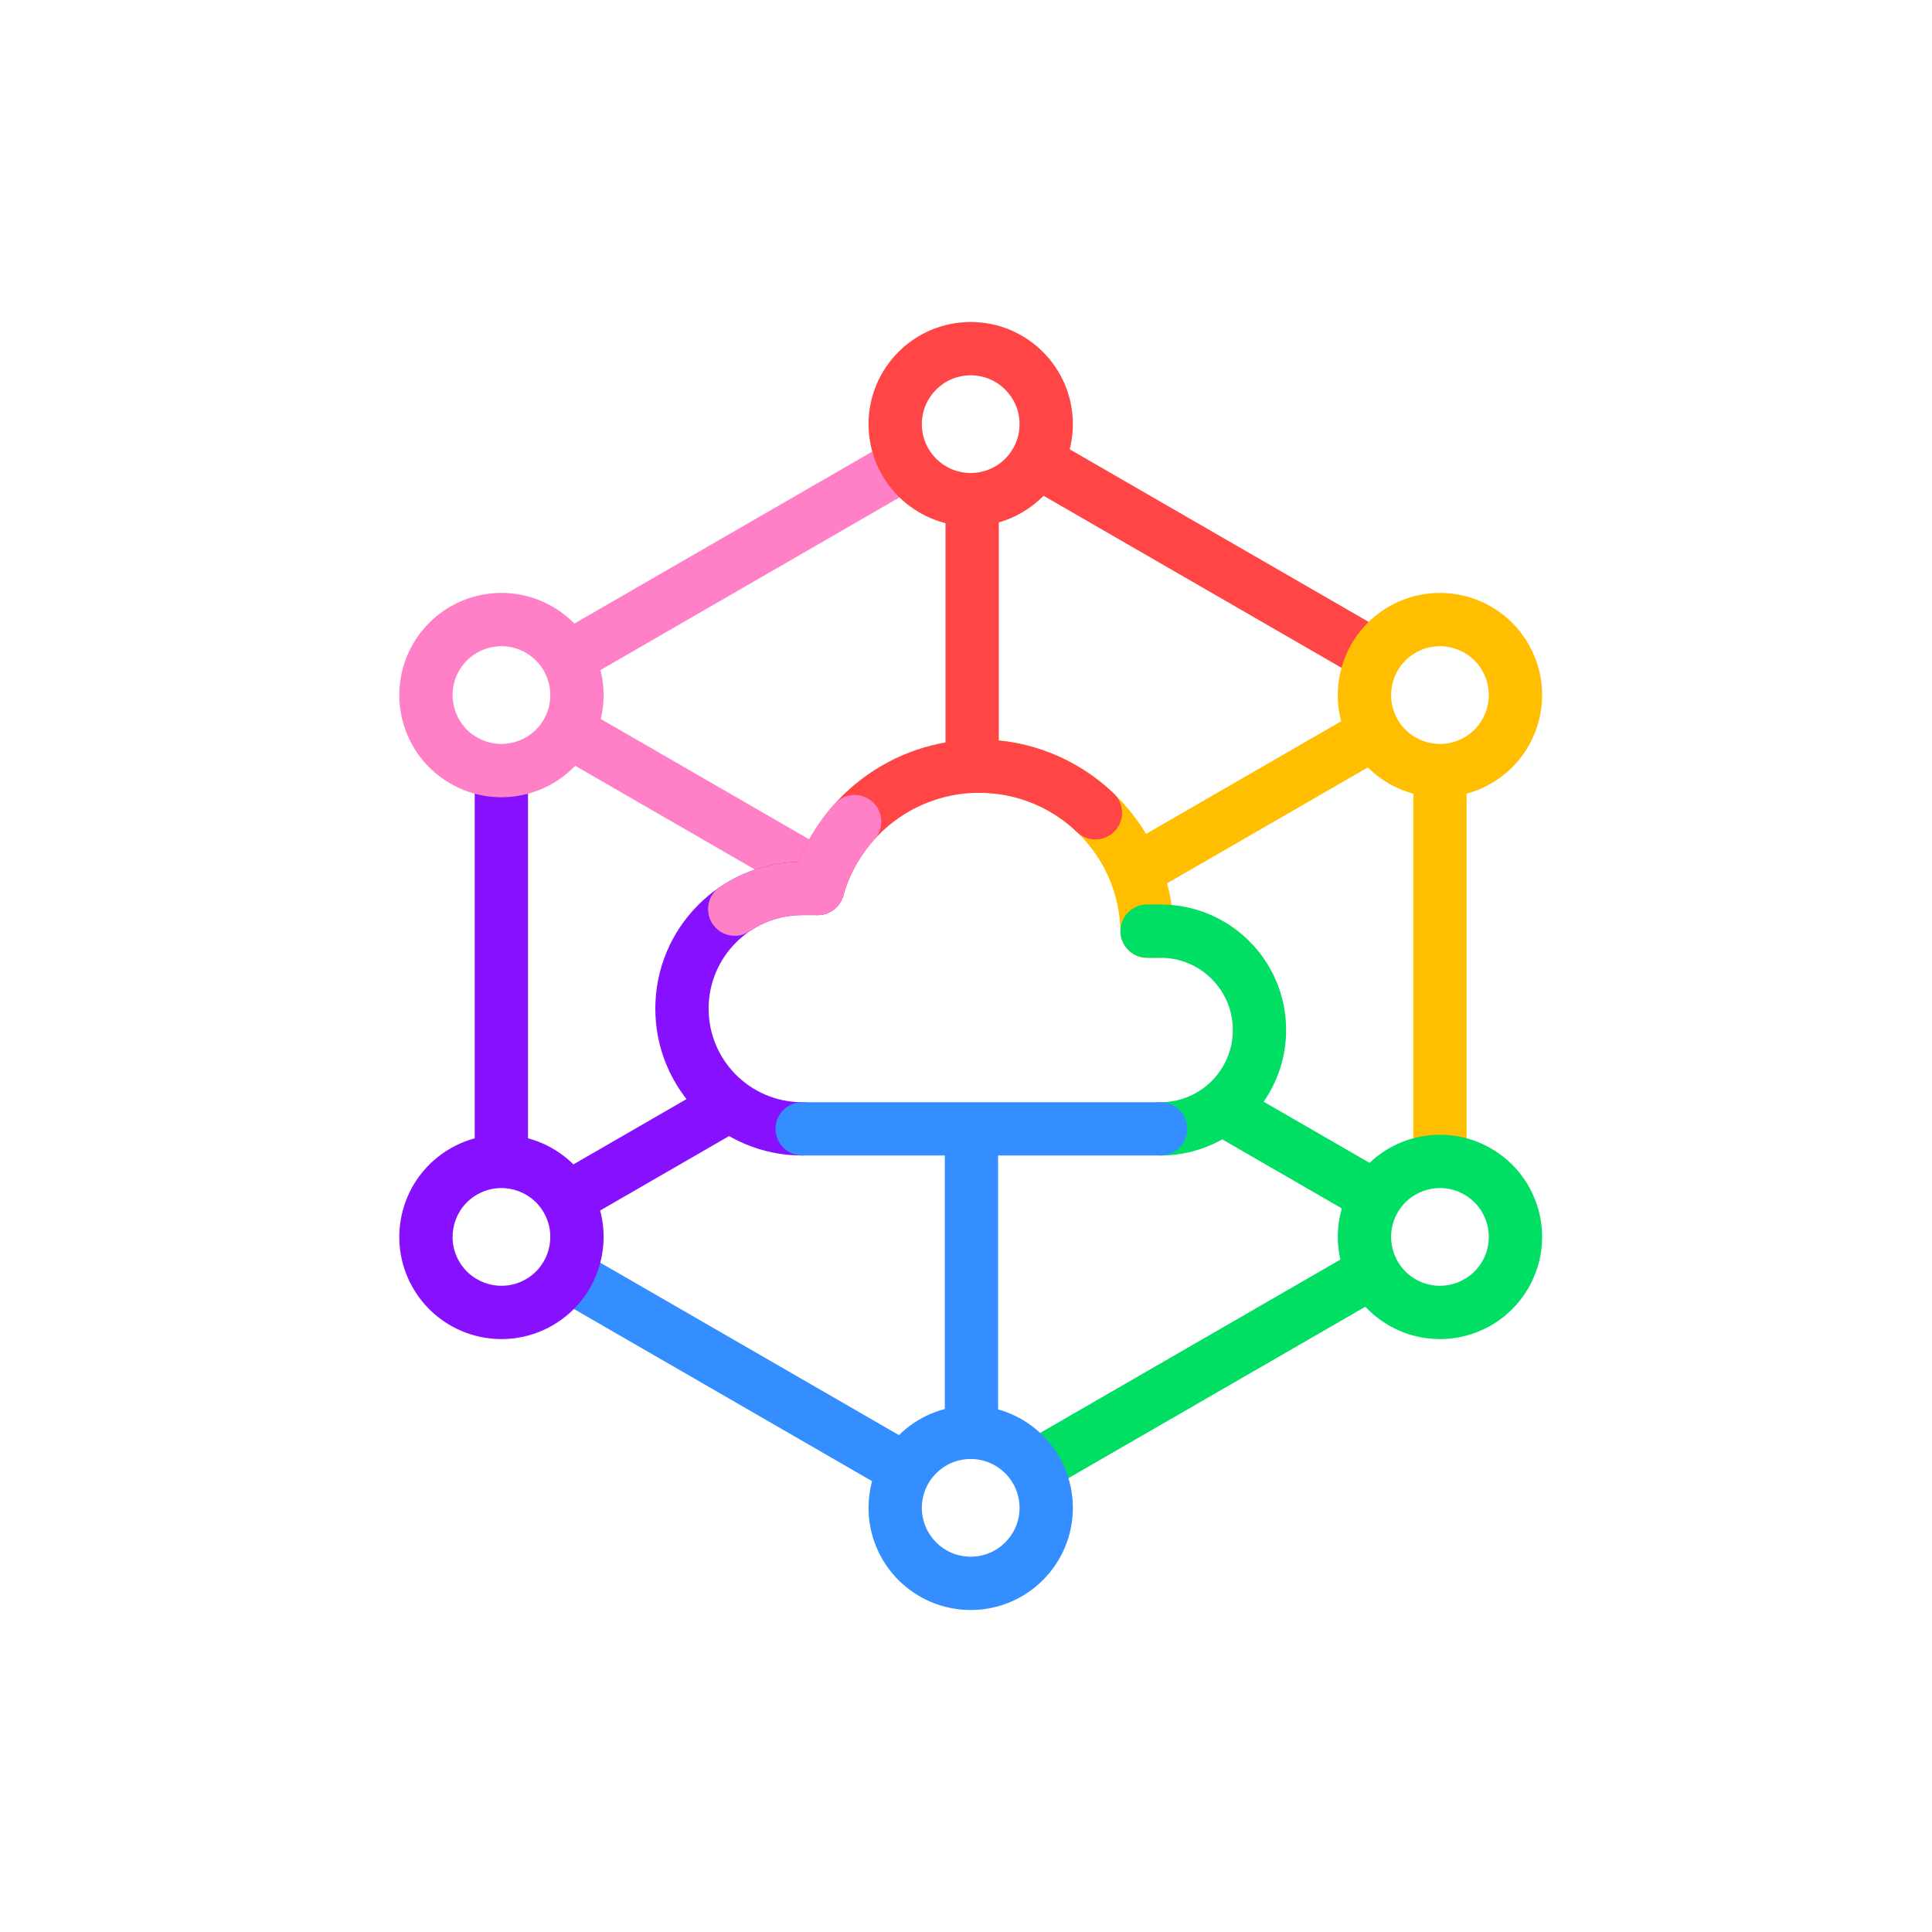 <svg width="150" height="150" viewBox="0 0 150 150" fill="none" xmlns="http://www.w3.org/2000/svg">
<path d="M45.65 52.582L43.581 48.998L69.858 33.827L71.927 37.41L45.65 52.582Z" fill="#FF80C7"/>
<path d="M36.856 90.171L36.856 59.828H40.994L40.994 90.171H36.856Z" fill="#8711FF"/>
<path d="M68.307 115.342L42.029 100.17L44.098 96.587L70.376 111.758L68.307 115.342Z" fill="#348EFF"/>
<path d="M105.203 52.452L78.925 37.28L80.994 33.697L107.272 48.868L105.203 52.452Z" fill="#FF4545"/>
<path d="M107.832 47.097C111.626 44.907 116.476 46.207 118.666 50C120.857 53.793 119.557 58.644 115.763 60.834C115.154 61.186 114.517 61.448 113.868 61.624L113.868 90.171H109.73L109.73 61.622C108.414 61.267 107.189 60.574 106.196 59.583L90.612 68.58C90.764 69.146 90.885 69.726 90.971 70.317L90.985 70.418L90.997 70.424C91.685 70.751 92.164 71.446 92.178 72.255L92.179 72.293C92.179 73.423 91.273 74.342 90.148 74.362L90.11 74.362H89.059C87.948 74.362 87.04 73.487 86.992 72.384L86.99 72.328C86.892 66.412 82.111 61.648 76.209 61.553L76.029 61.552C74.887 61.552 73.96 60.625 73.96 59.483C73.96 58.34 74.887 57.414 76.029 57.414C81.522 57.414 86.338 60.349 88.98 64.744L104.13 55.997C103.232 52.619 104.661 48.928 107.832 47.097ZM115.083 52.069C114.035 50.255 111.716 49.633 109.901 50.681C108.087 51.728 107.466 54.048 108.513 55.862C109.56 57.676 111.88 58.298 113.695 57.25C115.509 56.203 116.13 53.883 115.083 52.069Z" fill="#FFBF00"/>
<path d="M90.11 70.224C95.491 70.224 99.854 74.587 99.854 79.968C99.854 82.038 99.208 83.958 98.108 85.536L106.333 90.284C108.815 87.923 112.646 87.366 115.763 89.166C119.557 91.356 120.857 96.207 118.666 100C116.476 103.793 111.626 105.093 107.832 102.903C107.137 102.502 106.526 102.011 106.005 101.454L81.856 115.396L79.787 111.812L104.065 97.796C103.77 96.503 103.797 95.135 104.18 93.82L94.895 88.459C93.481 89.257 91.849 89.713 90.11 89.713C88.967 89.713 88.041 88.786 88.041 87.644C88.041 86.514 88.947 85.595 90.072 85.575L90.11 85.575C93.206 85.575 95.716 83.065 95.716 79.968C95.716 76.903 93.256 74.412 90.202 74.363L90.11 74.362H89.059C87.916 74.362 86.99 73.436 86.99 72.293C86.99 71.163 87.896 70.245 89.021 70.225L89.059 70.224H90.11ZM108.513 94.138C107.466 95.952 108.087 98.272 109.901 99.319C111.716 100.367 114.035 99.745 115.083 97.931C116.13 96.117 115.509 93.797 113.694 92.749C111.88 91.702 109.56 92.324 108.513 94.138Z" fill="#00DE64"/>
<path d="M75.365 109.138C70.985 109.138 67.434 112.689 67.434 117.069C67.434 121.449 70.985 125 75.365 125C79.745 125 83.296 121.449 83.296 117.069C83.296 112.689 79.745 109.138 75.365 109.138ZM75.365 113.276C77.46 113.276 79.158 114.974 79.158 117.069C79.158 119.164 77.46 120.862 75.365 120.862C73.27 120.862 71.572 119.164 71.572 117.069C71.572 114.974 73.27 113.276 75.365 113.276Z" fill="#348EFF"/>
<path d="M75.365 25C70.985 25 67.434 28.551 67.434 32.931C67.434 37.311 70.985 40.862 75.365 40.862C79.745 40.862 83.296 37.311 83.296 32.931C83.296 28.551 79.745 25 75.365 25ZM75.365 29.138C77.46 29.138 79.158 30.836 79.158 32.931C79.158 35.026 77.46 36.724 75.365 36.724C73.27 36.724 71.572 35.026 71.572 32.931C71.572 30.836 73.27 29.138 75.365 29.138Z" fill="#FF4545"/>
<path d="M34.967 89.166C31.174 91.356 29.874 96.207 32.064 100C34.254 103.793 39.105 105.093 42.898 102.903C46.691 100.713 47.991 95.862 45.801 92.069C43.611 88.276 38.76 86.976 34.967 89.166ZM42.217 94.138C43.265 95.952 42.643 98.272 40.829 99.319C39.015 100.367 36.695 99.745 35.647 97.931C34.6 96.117 35.222 93.797 37.036 92.749C38.85 91.702 41.17 92.324 42.217 94.138Z" fill="#8711FF"/>
<path d="M32.064 50C29.874 53.793 31.174 58.644 34.967 60.834C38.76 63.024 43.611 61.724 45.801 57.931C47.991 54.138 46.691 49.287 42.898 47.097C39.142 44.929 34.351 46.181 32.13 49.887L32.064 50ZM40.829 50.681C42.643 51.728 43.265 54.048 42.217 55.862C41.17 57.676 38.85 58.298 37.036 57.25C35.222 56.203 34.6 53.883 35.647 52.069C36.695 50.255 39.015 49.633 40.829 50.681Z" fill="#FF80C7"/>
<path d="M77.492 87.052V112.204H73.354V87.052H77.492Z" fill="#348EFF"/>
<path d="M77.546 40.172V59.828H73.408V40.172H77.546Z" fill="#FF4545"/>
<path fill-rule="evenodd" clip-rule="evenodd" d="M55.017 84.342L57.086 87.926L45.937 94.363L43.868 90.779L55.017 84.342Z" fill="#8711FF"/>
<path d="M41.717 57.757L43.786 54.173L63.232 65.4L61.163 68.984L41.717 57.757Z" fill="#FF80C7"/>
<path d="M63.483 66.911C64.625 66.911 65.552 67.838 65.552 68.98C65.552 70.11 64.646 71.029 63.521 71.049L63.483 71.049H62.28C58.269 71.049 55.017 74.301 55.017 78.312C55.017 82.283 58.204 85.51 62.16 85.574L62.28 85.575C63.423 85.575 64.349 86.501 64.349 87.644C64.349 88.786 63.423 89.713 62.28 89.713C55.984 89.713 50.879 84.608 50.879 78.312C50.879 72.079 55.882 67.013 62.092 66.913L62.28 66.911H63.483Z" fill="#8711FF"/>
<path d="M90.11 85.575C91.252 85.575 92.179 86.501 92.179 87.644C92.179 88.774 91.273 89.692 90.148 89.712L90.11 89.713H62.28C61.137 89.713 60.211 88.786 60.211 87.644C60.211 86.514 61.117 85.595 62.242 85.575L62.28 85.575L90.11 85.575Z" fill="#348EFF"/>
<path d="M76.029 57.414C79.975 57.414 83.687 58.937 86.479 61.613C87.303 62.404 87.331 63.714 86.54 64.538C85.759 65.353 84.472 65.39 83.646 64.629L83.615 64.6C81.586 62.655 78.897 61.552 76.029 61.552C71.135 61.552 66.878 64.787 65.515 69.4L65.475 69.54C65.165 70.64 64.023 71.281 62.923 70.972C61.823 70.663 61.182 69.52 61.491 68.42C63.307 61.959 69.22 57.414 76.029 57.414Z" fill="#FF4545"/>
<path d="M67.739 62.25C68.577 63.006 68.653 64.291 67.917 65.14L67.889 65.172C66.766 66.415 65.941 67.898 65.483 69.511C65.443 69.663 65.386 69.808 65.314 69.944C65.186 70.187 65.014 70.397 64.81 70.567L64.758 70.609C64.743 70.621 64.729 70.632 64.714 70.643C64.505 70.798 64.265 70.915 64.006 70.982L63.92 71.003C63.764 71.037 63.602 71.053 63.438 71.049L62.28 71.049C60.832 71.049 59.452 71.472 58.274 72.253L58.207 72.297C57.262 72.939 55.975 72.693 55.333 71.748C54.691 70.802 54.938 69.516 55.883 68.874C57.681 67.653 59.792 66.968 62.002 66.915C62.664 65.256 63.618 63.727 64.817 62.399C65.583 61.551 66.891 61.484 67.739 62.25Z" fill="#FF80C7"/>
</svg>
